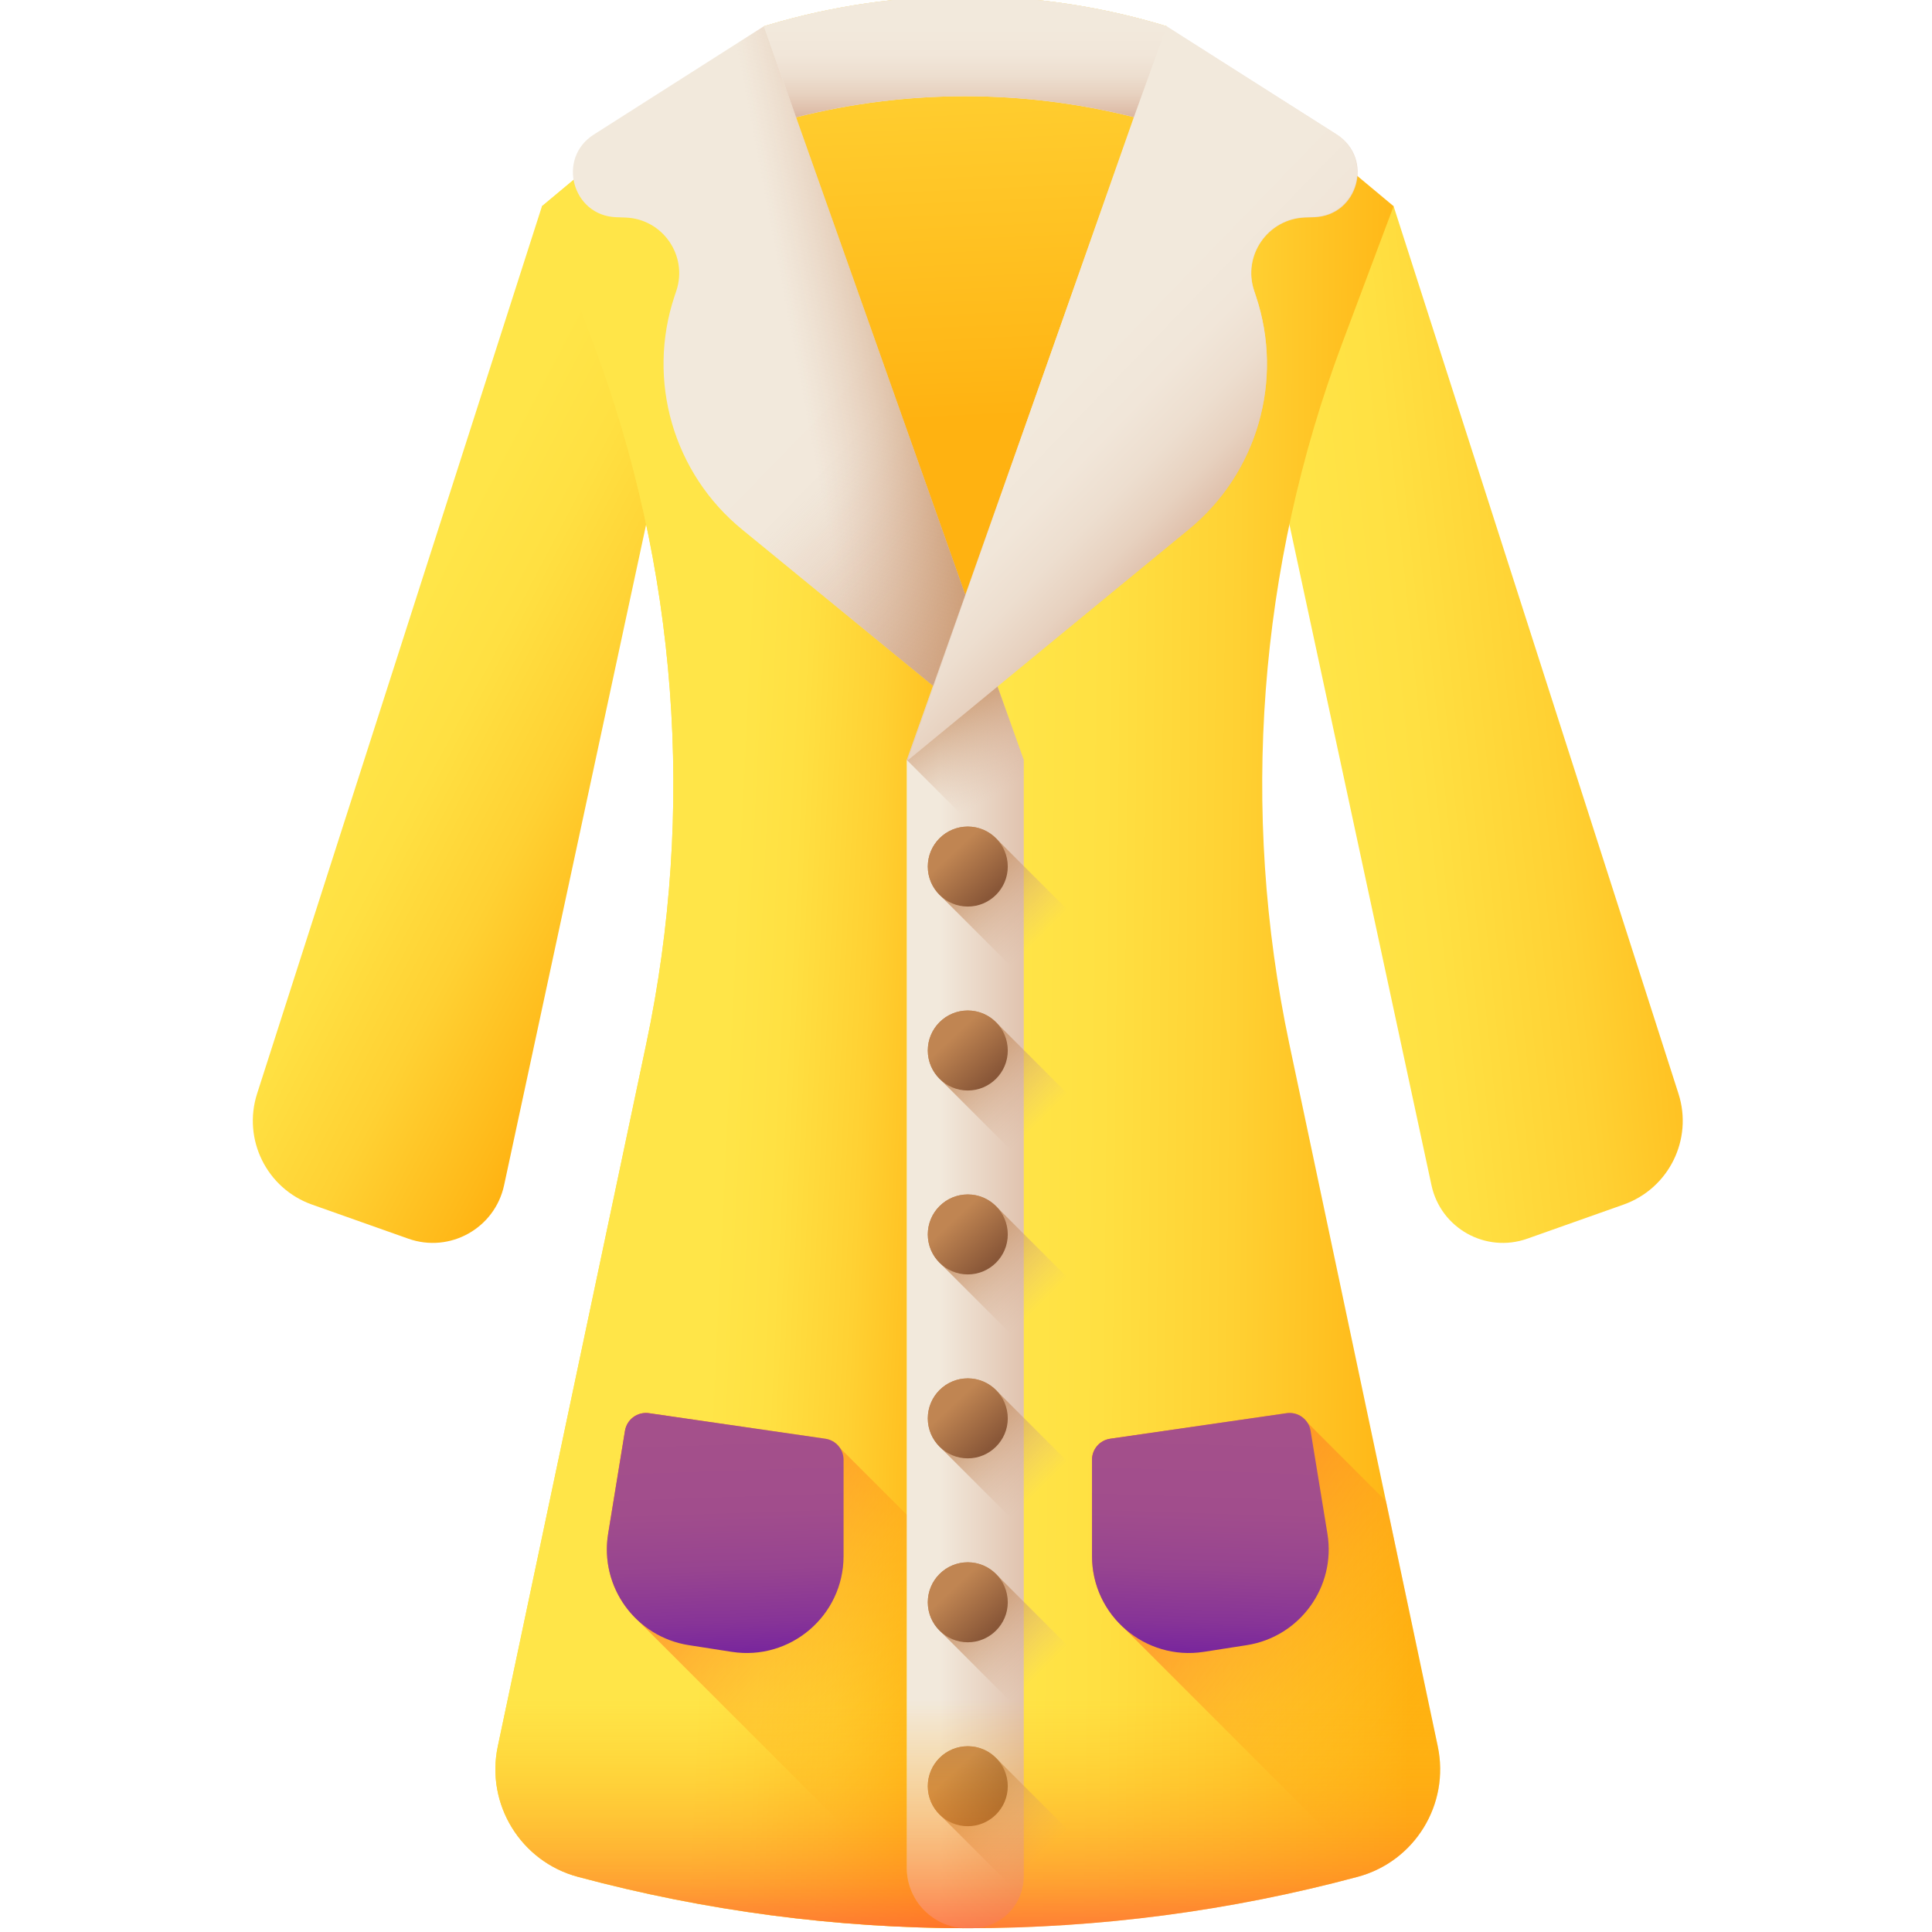 <svg height="511pt" viewBox="-66 1 511 512" width="511pt" xmlns="http://www.w3.org/2000/svg" xmlns:xlink="http://www.w3.org/1999/xlink"><linearGradient id="a"><stop offset="0" stop-color="#ffe548"/><stop offset=".247" stop-color="#ffe042"/><stop offset=".562" stop-color="#ffd133"/><stop offset=".912" stop-color="#ffb919"/><stop offset="1" stop-color="#ffb211"/></linearGradient><linearGradient id="b" gradientUnits="userSpaceOnUse" x1="33.975" x2="116.627" xlink:href="#a" y1="180.737" y2="224.182"/><linearGradient id="c" gradientUnits="userSpaceOnUse" x1="281.009" x2="393.331" xlink:href="#a" y1="196.775" y2="185.119"/><linearGradient id="d" gradientUnits="userSpaceOnUse" x1="198.712" x2="308.914" xlink:href="#a" y1="260.022" y2="261.082"/><linearGradient id="e" gradientUnits="userSpaceOnUse" x1="126.734" x2="192.432" xlink:href="#a" y1="256.851" y2="260.03"/><linearGradient id="f" gradientUnits="userSpaceOnUse" x1="183.803" x2="194.026" xlink:href="#a" y1="-113.56" y2="112.08"/><linearGradient id="g"><stop offset="0" stop-color="#ffb211" stop-opacity="0"/><stop offset=".168" stop-color="#ffac13" stop-opacity=".169"/><stop offset=".385" stop-color="#ff9c1b" stop-opacity=".384"/><stop offset=".628" stop-color="#ff8226" stop-opacity=".627"/><stop offset=".89" stop-color="#ff5d36" stop-opacity=".89"/><stop offset="1" stop-color="#ff4b3e"/></linearGradient><linearGradient id="h" gradientUnits="userSpaceOnUse" x1="183.035" x2="95.085" xlink:href="#g" y1="459.076" y2="381.192"/><linearGradient id="i" gradientUnits="userSpaceOnUse" x1="182.556" x2="213.137" y1="342.362" y2="342.362"><stop offset="0" stop-color="#f2e9dc"/><stop offset=".707" stop-color="#e1c4b0"/><stop offset="1" stop-color="#dab49d"/></linearGradient><linearGradient id="j"><stop offset="0" stop-color="#dab49d" stop-opacity="0"/><stop offset=".439" stop-color="#ce9e7a" stop-opacity=".439"/><stop offset="1" stop-color="#c08552"/></linearGradient><linearGradient id="k" gradientUnits="userSpaceOnUse" x1="197.455" x2="180.501" xlink:href="#j" y1="211.649" y2="181.272"/><linearGradient id="l"><stop offset="0" stop-color="#f2e9dc"/><stop offset=".3" stop-color="#f1e6d9"/><stop offset=".53" stop-color="#eddecf"/><stop offset=".735" stop-color="#e7d1bf"/><stop offset=".926" stop-color="#debda8"/><stop offset="1" stop-color="#dab49d"/></linearGradient><linearGradient id="m" gradientUnits="userSpaceOnUse" x1="181.874" x2="258.925" xlink:href="#l" y1="71.716" y2="146.739"/><linearGradient id="n" gradientTransform="matrix(1.004 -.002 .002 1.004 -66.279 .686)" gradientUnits="userSpaceOnUse" x1="279.865" x2="319.974" xlink:href="#l" y1="103.49" y2="142.544"/><linearGradient id="o" gradientUnits="userSpaceOnUse" x1="169.073" x2="230.532" xlink:href="#j" y1="111.857" y2="174.906"/><linearGradient id="p" gradientUnits="userSpaceOnUse" x1="144.657" x2="192.341" xlink:href="#j" y1="97.932" y2="88.925"/><linearGradient id="q" gradientUnits="userSpaceOnUse" x1="189.308" x2="189.308" xlink:href="#l" y1="8.303" y2="32.487"/><linearGradient id="r"><stop offset="0" stop-color="#a4508b"/><stop offset=".328" stop-color="#a14d8c"/><stop offset=".574" stop-color="#974490"/><stop offset=".792" stop-color="#873497"/><stop offset=".994" stop-color="#711ea0"/><stop offset="1" stop-color="#701da0"/></linearGradient><linearGradient id="s" gradientUnits="userSpaceOnUse" x1="125.038" x2="127.157" xlink:href="#r" y1="380.392" y2="443.97"/><linearGradient id="t" gradientUnits="userSpaceOnUse" x1="317.198" x2="219.976" xlink:href="#g" y1="460.072" y2="384.573"/><linearGradient id="u" gradientTransform="matrix(-1.004 0 0 1.004 321.932 -0)" gradientUnits="userSpaceOnUse" x1="66.761" x2="68.872" xlink:href="#r" y1="378.906" y2="442.236"/><linearGradient id="v" gradientUnits="userSpaceOnUse" x1="208.959" x2="187.147" xlink:href="#j" y1="249.637" y2="227.825"/><linearGradient id="w"><stop offset="0" stop-color="#c08552"/><stop offset="1" stop-color="#895738"/></linearGradient><linearGradient id="x" gradientUnits="userSpaceOnUse" x1="186.319" x2="196.562" xlink:href="#w" y1="226.744" y2="237.694"/><linearGradient id="y" gradientUnits="userSpaceOnUse" x1="208.959" x2="187.147" xlink:href="#j" y1="298.38" y2="276.569"/><linearGradient id="z" gradientUnits="userSpaceOnUse" x1="186.319" x2="196.562" xlink:href="#w" y1="275.488" y2="286.437"/><linearGradient id="A" gradientUnits="userSpaceOnUse" x1="208.959" x2="187.147" xlink:href="#j" y1="347.124" y2="325.312"/><linearGradient id="B" gradientUnits="userSpaceOnUse" x1="186.319" x2="196.562" xlink:href="#w" y1="324.231" y2="335.181"/><linearGradient id="C" gradientUnits="userSpaceOnUse" x1="208.959" x2="187.147" xlink:href="#j" y1="395.867" y2="374.056"/><linearGradient id="D" gradientUnits="userSpaceOnUse" x1="186.319" x2="196.562" xlink:href="#w" y1="372.975" y2="383.924"/><linearGradient id="E" gradientUnits="userSpaceOnUse" x1="208.959" x2="187.147" xlink:href="#j" y1="444.611" y2="422.799"/><linearGradient id="F" gradientUnits="userSpaceOnUse" x1="186.319" x2="196.562" xlink:href="#w" y1="421.718" y2="432.668"/><linearGradient id="G" gradientUnits="userSpaceOnUse" x1="208.959" x2="187.147" xlink:href="#j" y1="493.354" y2="471.543"/><linearGradient id="H" gradientUnits="userSpaceOnUse" x1="186.319" x2="196.562" xlink:href="#w" y1="470.462" y2="481.411"/><linearGradient id="I" gradientUnits="userSpaceOnUse" x1="189.974" x2="189.974" xlink:href="#g" y1="451.41" y2="525.615"/><path d="m77.129 55.641-75.496 235.191c-3.891 12.125 2.559 25.145 14.562 29.398l25.52 9.035c11 3.898 22.922-2.758 25.375-14.168l39.48-183.648c1.734-8.066 1.551-16.426-.574-24.398-5.047-18.938-15.82-52.289-28.867-51.41zm0 0" fill="url(#b)"/><path d="m302.82 55.641 75.492 235.191c3.895 12.125-2.555 25.145-14.559 29.398l-25.52 9.035c-11.004 3.898-22.922-2.758-25.375-14.168l-39.484-183.648c-1.734-8.066-1.547-16.426.578-24.398 5.047-18.938 15.816-52.289 28.867-51.41zm0 0" fill="url(#c)"/><path d="m275.195 277.703c-13.098-61.984-8.242-126.422 14.004-185.742l13.621-36.32-21.773-18.145c-22.902-19.086-51.773-29.535-81.582-29.535h-18.98c-29.812 0-58.68 10.449-81.582 29.535l-21.773 18.145 13.617 36.32c22.246 59.32 27.105 123.758 14.004 185.742l-39.324 186.082c-3.242 15.336 6.074 30.527 21.215 34.59 67.691 18.16 138.973 18.16 206.664 0 15.141-4.062 24.457-19.254 21.219-34.59zm0 0" fill="url(#d)"/><path d="m189.793 512c-34.684-.012-69.375-4.559-103.156-13.629-15.133-4.059-24.457-19.254-21.211-34.586l39.32-186.082c13.109-61.992 8.246-126.426-13.996-185.746l-13.617-36.312 21.766-18.152c22.91-19.082 51.773-29.531 81.582-29.531h18.988c13.988 0 27.773 2.309 40.84 6.719l-66.496 187.703-.008.012v293.594c0 8.828 7.152 16 15.988 16.012zm0 0" fill="url(#e)"/><path d="m242.684 7.961c-34.375-10.488-71.082-10.617-105.531-.363l-1.223.363 54.043 167.59zm0 0" fill="url(#f)"/><path d="m156.023 384.641c-.863-1.234-2.203-2.129-3.789-2.359l-46.742-6.773c-3.035-.441-5.867 1.633-6.363 4.66l-4.465 27.289c-1.449 8.855 1.816 17.383 7.945 23.039l69.258 69.258c3.789 4.066 8.91 6.949 14.828 7.871l11.359 1.773c15.574 2.43 29.645-9.613 29.645-25.375v-25.527c0-1.891-.953-3.574-2.418-4.598zm0 0" fill="url(#h)"/><path d="m204.809 202.395v295.844c0 7.562-6.105 13.738-13.668 13.762-.387 0-.777 0-1.168 0h-.16c-8.844-.004-16.008-7.172-16.008-16.012v-293.594l20.406-29.668zm0 0" fill="url(#i)"/><path d="m173.805 202.391 31.004 31.004v-31l-10.598-29.668zm0 0" fill="url(#k)"/><path d="m287.773 36.676-45.09-28.715c-34.375-10.488-71.082-10.617-105.531-.363l-1.223.363-45.086 28.715c-9.84 6.266-5.695 21.48 5.965 21.891l2.441.086c9.852.344 16.602 10.066 13.484 19.418l-.477 1.43c-7.438 22.316-.32 46.906 17.887 61.805l50.629 41.426-6.965 19.664 74.664-61.09c18.207-14.898 25.324-39.488 17.887-61.805l-.477-1.43c-3.117-9.352 3.633-19.074 13.484-19.418l2.441-.086c11.66-.41 15.805-15.625 5.965-21.891zm-143.297-4.59c29.43-7.445 60.242-7.434 89.66.004l-44.828 126.547zm0 0" fill="url(#m)"/><path d="m242.461 7.938-68.43 194.594 74.523-61.262c18.176-14.938 25.234-39.547 17.742-61.848l-.477-1.43c-3.141-9.344 3.59-19.078 13.438-19.449l2.445-.09c11.656-.434 15.766-15.66 5.914-21.902zm0 0" fill="url(#n)"/><path d="m189.309 158.637-53.379-150.676-45.086 28.715c-9.84 6.266-5.695 21.48 5.965 21.891l2.441.086c9.852.344 16.602 10.066 13.484 19.418l-.477 1.43c-7.438 22.316-.32 46.906 17.887 61.805l50.629 41.426zm0 0" fill="url(#o)"/><path d="m189.309 158.637-53.379-150.676-45.086 28.715c-9.84 6.266-5.695 21.48 5.965 21.891l2.441.086c9.852.344 16.602 10.066 13.484 19.418l-.477 1.43c-7.438 22.316-.32 46.906 17.887 61.805l50.629 41.426zm0 0" fill="url(#p)"/><path d="m233.984 32.051 8.699-24.09c-34.375-10.488-71.082-10.617-105.531-.363l-1.223.363 53.379 150.676-44.832-126.551c29.379-7.434 60.137-7.434 89.508-.035zm0 0" fill="url(#q)"/><path d="m127.41 438.754-11.359-1.77c-14.086-2.199-23.688-15.453-21.387-29.527l4.465-27.289c.496-3.027 3.328-5.102 6.363-4.66l46.742 6.773c2.766.402 4.82 2.773 4.82 5.57v25.527c0 15.762-14.07 27.805-29.645 25.375zm0 0" fill="url(#s)"/><path d="m314.523 463.785-13.73-64.969-20.863-20.863c-1.168-1.742-3.262-2.766-5.473-2.445l-46.742 6.773c-2.77.402-4.82 2.773-4.82 5.57v25.523c0 7.547 3.227 14.23 8.293 18.895l65.121 65.121c13.344-5.148 21.234-19.312 18.215-33.605zm0 0" fill="url(#t)"/><path d="m252.535 438.754 11.359-1.77c14.09-2.199 23.691-15.453 21.387-29.527l-4.465-27.289c-.496-3.027-3.324-5.102-6.359-4.66l-46.746 6.773c-2.766.402-4.816 2.773-4.816 5.57v25.527c0 15.762 14.066 27.805 29.641 25.375zm0 0" fill="url(#u)"/><path d="m197.645 223.355c-1.93-2.027-4.648-3.301-7.672-3.301-5.852 0-10.594 4.746-10.594 10.598 0 3.02 1.27 5.742 3.301 7.672l18.871 18.871c1.93 2.031 4.648 3.301 7.672 3.301 5.852 0 10.598-4.742 10.598-10.594 0-3.023-1.273-5.742-3.301-7.672zm0 0" fill="url(#v)"/><path d="m200.57 230.652c0 5.852-4.746 10.594-10.598 10.594-5.852 0-10.594-4.742-10.594-10.594 0-5.855 4.742-10.598 10.594-10.598 5.852 0 10.598 4.742 10.598 10.598zm0 0" fill="url(#x)"/><path d="m197.645 272.102c-1.93-2.031-4.648-3.305-7.672-3.305-5.852 0-10.594 4.746-10.594 10.598 0 3.023 1.27 5.742 3.301 7.672l18.871 18.875c1.93 2.027 4.648 3.301 7.672 3.301 5.852 0 10.598-4.746 10.598-10.598 0-3.023-1.273-5.742-3.301-7.672zm0 0" fill="url(#y)"/><path d="m200.57 279.395c0 5.852-4.746 10.598-10.598 10.598-5.852 0-10.594-4.746-10.594-10.598 0-5.852 4.742-10.598 10.594-10.598 5.852 0 10.598 4.746 10.598 10.598zm0 0" fill="url(#z)"/><path d="m197.645 320.844c-1.93-2.031-4.648-3.301-7.672-3.301-5.852 0-10.594 4.742-10.594 10.594 0 3.023 1.27 5.742 3.301 7.676l18.871 18.871c1.93 2.031 4.648 3.301 7.672 3.301 5.852 0 10.598-4.746 10.598-10.598 0-3.02-1.273-5.738-3.301-7.672zm0 0" fill="url(#A)"/><path d="m200.57 328.137c0 5.852-4.746 10.598-10.598 10.598-5.852 0-10.594-4.746-10.594-10.598 0-5.852 4.742-10.594 10.594-10.594 5.852 0 10.598 4.742 10.598 10.594zm0 0" fill="url(#B)"/><path d="m197.645 369.586c-1.93-2.027-4.648-3.301-7.672-3.301-5.852 0-10.594 4.742-10.594 10.598 0 3.02 1.27 5.742 3.301 7.672l18.871 18.871c1.93 2.031 4.648 3.301 7.672 3.301 5.852 0 10.598-4.742 10.598-10.594 0-3.023-1.273-5.742-3.301-7.672zm0 0" fill="url(#C)"/><path d="m200.57 376.883c0 5.852-4.746 10.598-10.598 10.598-5.852 0-10.594-4.746-10.594-10.598 0-5.852 4.742-10.598 10.594-10.598 5.852 0 10.598 4.746 10.598 10.598zm0 0" fill="url(#D)"/><path d="m197.645 418.328c-1.93-2.027-4.648-3.301-7.672-3.301-5.852 0-10.594 4.746-10.594 10.598 0 3.023 1.27 5.742 3.301 7.672l18.871 18.875c1.93 2.027 4.648 3.301 7.672 3.301 5.852 0 10.598-4.746 10.598-10.598 0-3.023-1.273-5.742-3.301-7.672zm0 0" fill="url(#E)"/><path d="m200.57 425.625c0 5.852-4.746 10.598-10.598 10.598-5.852 0-10.594-4.746-10.594-10.598s4.742-10.598 10.594-10.598c5.852 0 10.598 4.746 10.598 10.598zm0 0" fill="url(#F)"/><path d="m197.645 467.074c-1.93-2.031-4.648-3.301-7.672-3.301-5.852 0-10.594 4.742-10.594 10.594 0 3.023 1.27 5.742 3.301 7.672l18.871 18.875c1.93 2.031 4.648 3.301 7.672 3.301 5.852 0 10.598-4.746 10.598-10.598 0-3.02-1.273-5.742-3.301-7.672zm0 0" fill="url(#G)"/><path d="m200.57 474.367c0 5.855-4.746 10.598-10.598 10.598-5.852 0-10.594-4.742-10.594-10.598 0-5.852 4.742-10.594 10.594-10.594 5.852 0 10.598 4.742 10.598 10.594zm0 0" fill="url(#H)"/><path d="m65.426 463.785c-3.242 15.336 6.074 30.527 21.215 34.59 67.691 18.16 138.973 18.16 206.664 0 15.141-4.062 24.457-19.254 21.219-34.59l-9.559-45.223h-229.984zm0 0" fill="url(#I)"/></svg>